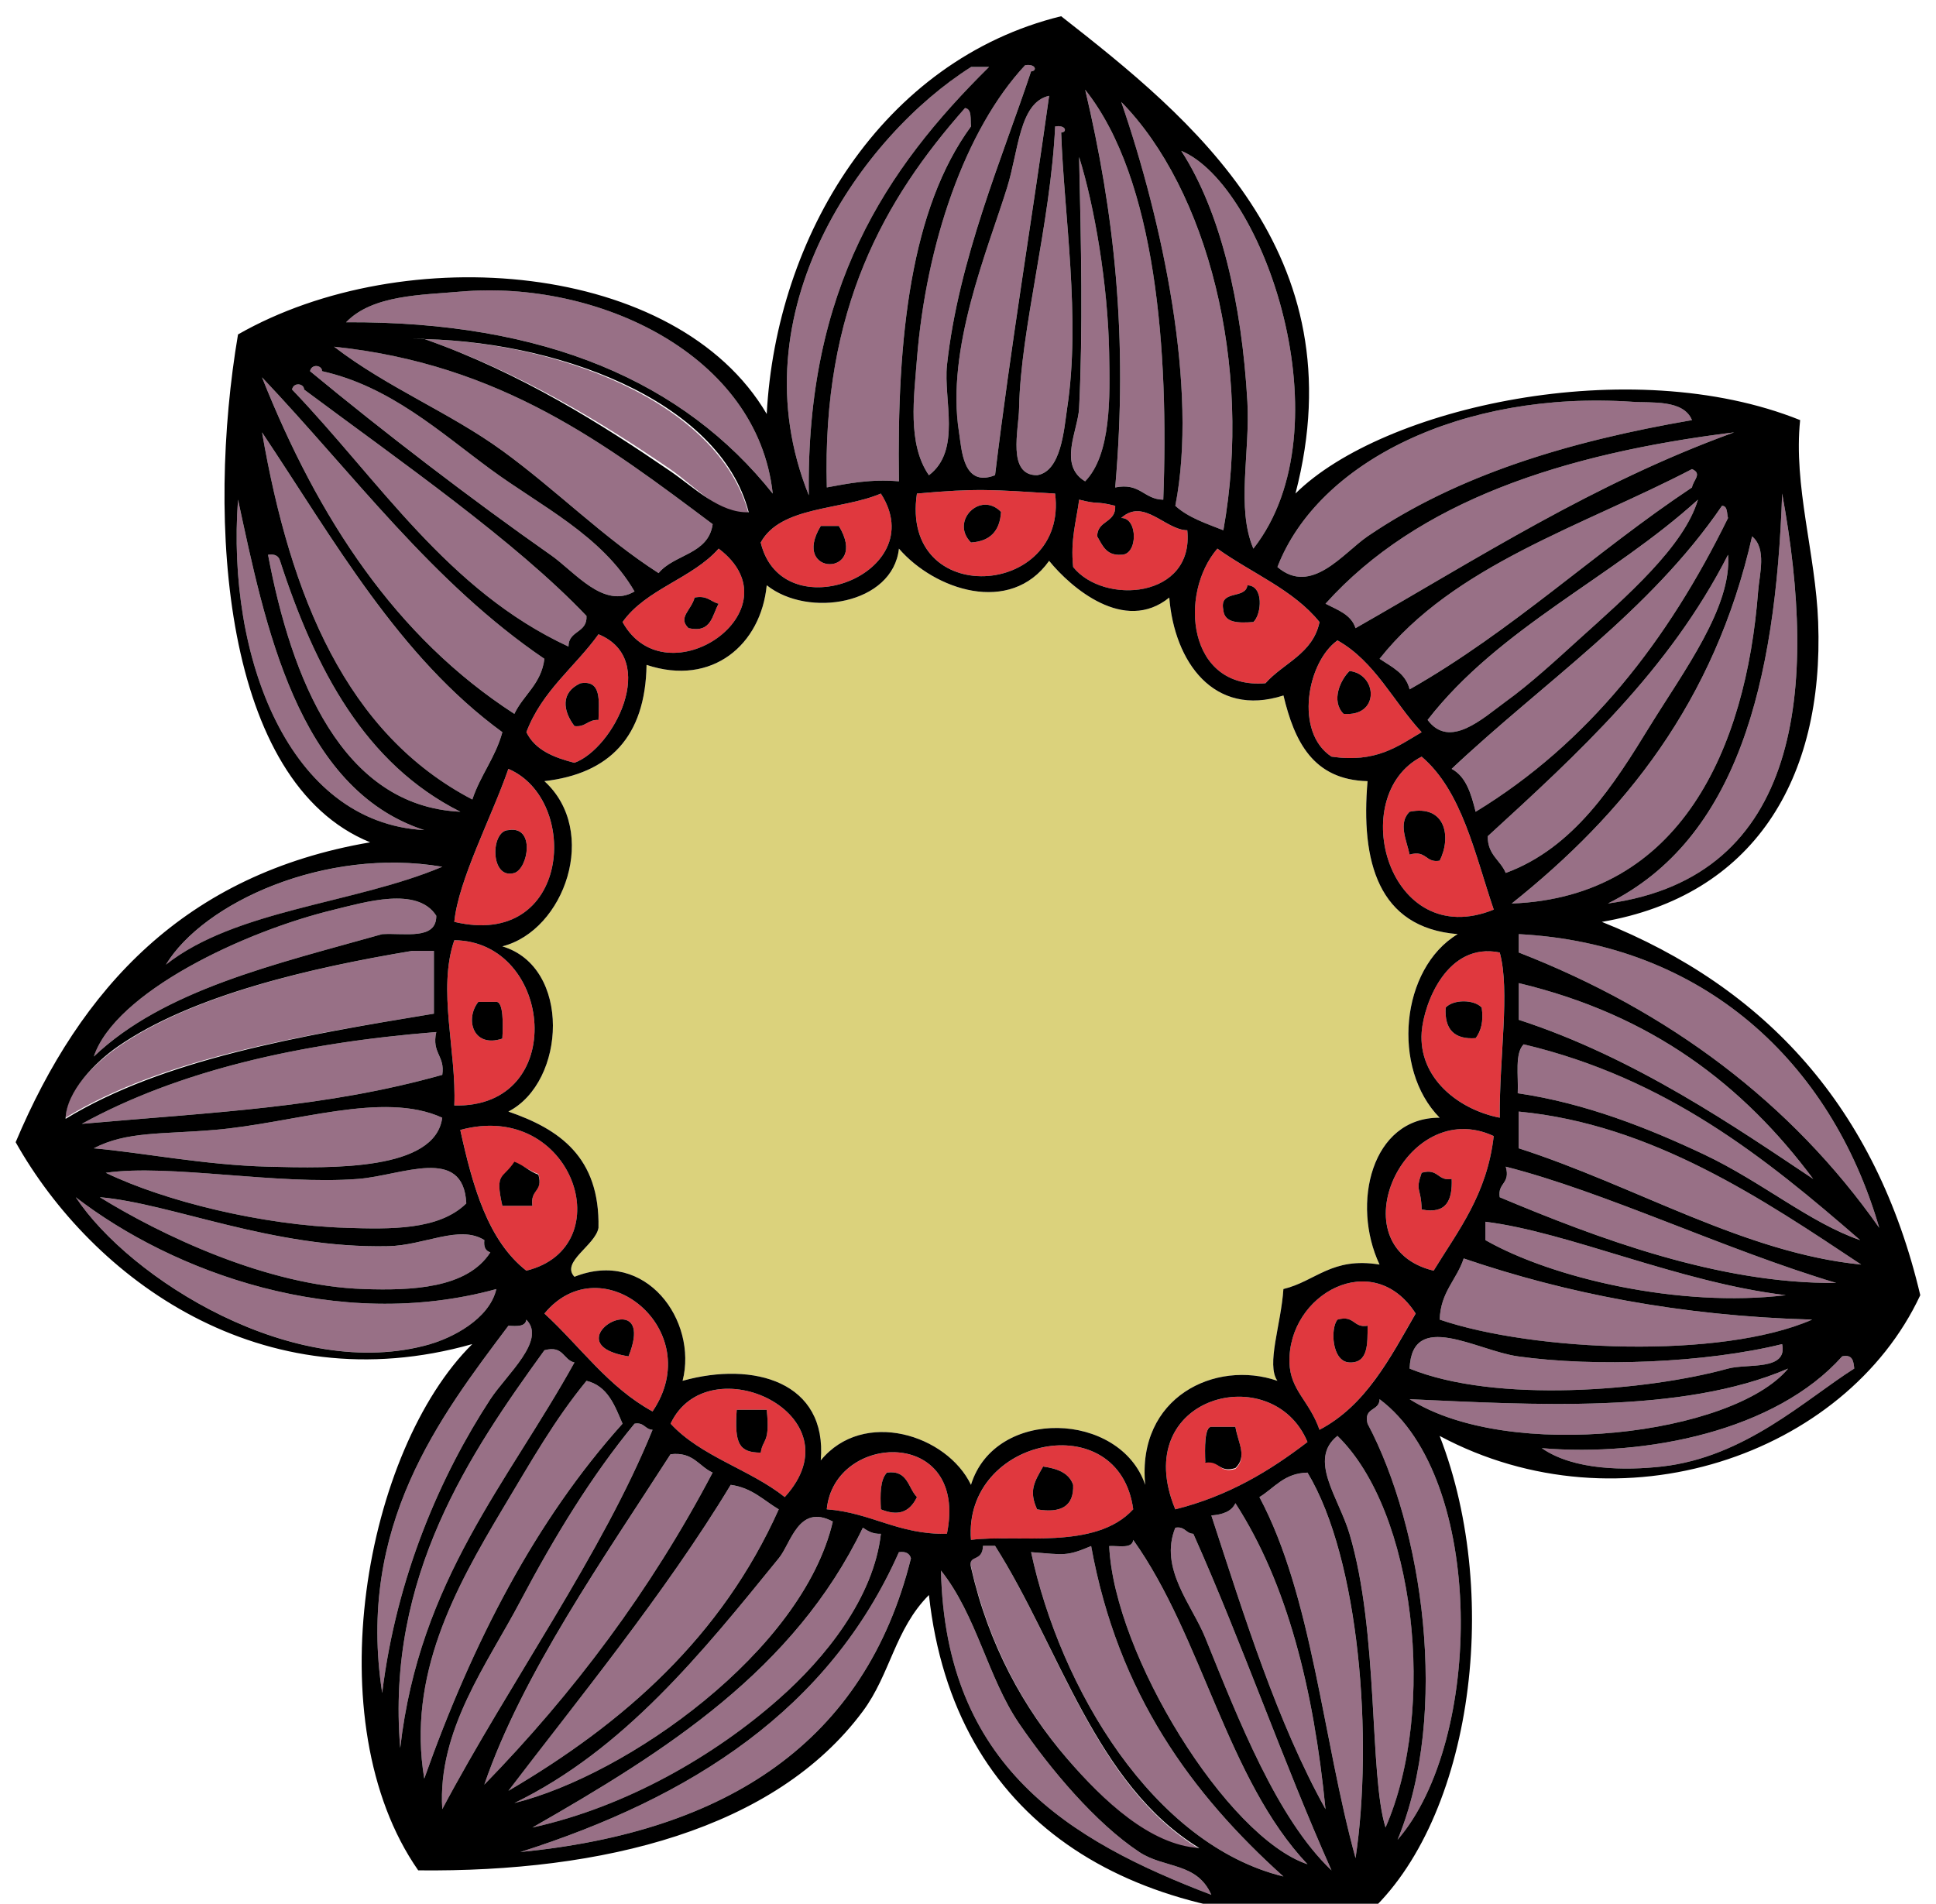 <svg width="121" height="119" viewBox="0 0 121 119" xmlns="http://www.w3.org/2000/svg"><title>blog_btn</title><g fill="none" fill-rule="evenodd"><path d="M61.815 4.188C55.36 10.563 50.37 18.032 50.55 30.962 45.918 19.466 53.96 8.437 60.688 4.187h1.127zM64.068 4.077c.677-.106.77.36.375.383-1.784 5.376-4.54 11.74-5.257 18.36-.23 2.167.918 5.333-1.127 6.884-1.368-1.965-.93-4.93-.752-7.267.574-7.194 3.004-14.333 6.76-18.36zM67.824 5.606c4.443 5.578 5.236 16.384 4.88 25.627-1.23-.02-1.428-1.083-3.003-.765.824-9.403-.072-17.223-1.876-24.862z" id="Shape" fill="#987086"/><path d="M65.57 5.988c-1.107 7.916-2.4 15.65-3.38 23.715-2.024.797-2.086-1.648-2.252-2.678-.836-5.228 1.803-11.433 3.004-15.3.72-2.283.76-5.333 2.627-5.737zM70.077 6.37c5.36 5.452 8.24 16.406 6.382 26.777-1.074-.425-2.21-.797-3.004-1.53 1.44-7.32-.804-17.776-3.38-25.246zM60.312 6.754c.45.064.325.702.375 1.148-3.745 5.11-4.64 13.123-4.505 22.185-1.774-.15-3.13.128-4.507.382-.313-11.158 3.6-18.022 8.637-23.716zM65.945 7.9c.678-.105.772.363.376.383.18 5.154 1.232 11.582.376 17.212-.197 1.372-.375 3.963-1.88 4.208-1.896.01-1.146-2.836-1.125-4.208.096-4.94 1.963-11.462 2.255-17.594z" id="Shape" fill="#987086"/><path d="M67.447 9.813c.96 3.05 1.804 8.013 1.878 12.242.053 2.75.136 6.343-1.5 8.032-1.703-1.02-.44-3.187-.377-4.59.24-4.878.124-10.17 0-15.684zM48.297 30.852c-5.54-6.97-14.197-10.775-26.663-10.71 1.648-1.72 4.746-1.7 7.135-1.914 8.594-.753 18.587 3.933 19.527 12.624z" id="Shape" fill="#987086"/><path d="M25.765 21.188c8.783 0 19.203 3.885 21.03 10.952-1.805.065-3.38-1.768-4.884-2.798-4.233-2.9-9.334-6.03-15.394-8.154h-.75zM20.884 21.67c10.452 1.095 17.022 6.12 23.658 11.093-.26 1.902-2.41 1.87-3.38 3.06-3.473-2.23-6.363-5.174-9.764-7.65-3.286-2.39-7.187-3.94-10.514-6.502zM19.38 23.202c.095-.478.753-.382.753 0 4.244.946 7.364 3.803 10.514 6.12 3.13 2.306 6.968 4.123 9.013 7.65-1.94 1.127-3.724-1.222-5.257-2.295-4.925-3.454-10.422-7.672-15.022-11.475zM16.377 23.585c5.715 6.035 10.67 12.856 17.65 17.595-.2 1.582-1.305 2.24-1.88 3.44-7.425-4.802-12.264-12.228-15.77-21.035zM18.254 24.348c.094-.477.752-.38.752 0 5.925 4.42 13.227 9.49 17.65 14.153.062 1.086-1.127.893-1.127 1.915-7.563-3.508-11.83-10.382-17.276-16.067zM105.75 26.26c-7.697 1.33-14.634 3.422-20.277 7.268-1.523 1.042-3.515 3.73-5.633 1.914 2.535-6.567 11.538-11.04 22.156-10.33 1.2.086 3.222-.158 3.754 1.15z" id="Shape" fill="#987086"/><path d="M16.377 27.026c4.516 6.757 8.533 14.005 15.02 18.742-.44 1.594-1.367 2.68-1.877 4.21-7.854-4.103-11.36-12.646-13.143-22.952zM108.378 27.026c-8.772 3.177-16.032 7.895-23.658 12.24-.27-.86-1.127-1.136-1.877-1.53 5.75-6.396 14.823-9.382 25.535-10.71zM105.75 29.32c.668.29.063.702 0 1.148-6.06 4.027-11.224 8.968-17.65 12.623-.25-1.02-1.126-1.402-1.877-1.912 4.642-5.865 12.653-8.276 19.527-11.857z" id="Shape" fill="#987086"/><path d="M60.688 33.91c1.19-.072 1.804-.71 1.878-1.91-1.294-1.34-3.203.593-1.878 1.91zm5.257-3.058c.836 6.545-9.71 7.225-8.636 0 3.785-.34 4.66-.245 8.635 0zM52.426 32.875H51.3c-1.94 3.188 3.067 3.188 1.126 0zm2.63-2.023c3.234 5.015-6.188 8.606-7.51 3.06 1.25-2.296 5.037-2.008 7.51-3.06z" id="Shape" fill="#E0383E"/><path d="M111.383 30.852c2.233 12.134 1.22 23.96-10.89 25.626 8.073-4.015 10.493-13.79 10.89-25.626zM14.875 31.233c1.68 7.758 3.693 18.074 11.64 20.655-8.458-.446-12.37-10.826-11.64-20.655z" id="Shape" fill="#987086"/><path d="M67.447 31.233c1.335.34.928.055 2.253.383.063 1.085-1.126.892-1.126 1.912.332.564.563 1.213 1.502 1.148 1.053.03 1.053-2.326 0-2.295 1.408-1.285 2.753.755 4.13.767.437 4.27-5.227 4.686-7.135 2.295-.176-1.712.2-2.86.377-4.21z" id="Shape" fill="#E0383E"/><path d="M106.125 31.233c-.865 2.922-4.443 6.035-7.51 8.798-1.262 1.148-3.004 2.753-4.506 3.827-1.44 1.05-3.505 2.995-4.883 1.147 4.475-5.77 11.547-8.904 16.898-13.77z" id="Shape" fill="#987086"/><path d="M107.628 31.616c.366.01.29.467.375.765-3.755 7.65-8.72 14.068-15.77 18.36-.283-1.104-.595-2.198-1.503-2.678 5.715-5.396 12.382-9.827 16.898-16.446zM109.505 33.528c.928.776.46 2.35.376 3.443-.752 9.818-4.85 19.115-15.397 19.507 7.02-5.598 12.675-12.59 15.022-22.95z" id="Shape" fill="#987086"/><path d="M43.038 39.267c1.44.32 1.46-.807 1.88-1.53-.502-.117-.71-.542-1.503-.383-.21.796-1.075 1.243-.377 1.913zm-4.13-.384c1.472-2.07 4.35-2.71 6.01-4.59 5.057 3.827-3.267 9.542-6.01 4.59z" id="Shape" fill="#E0383E"/><path d="M56.182 34.294c2.22 2.572 6.947 4.196 9.387.764 1.356 1.67 4.704 4.57 7.51 2.295.313 3.985 2.763 7.523 7.135 6.12.687 2.87 1.847 5.272 5.257 5.356-.428 4.992.635 9.157 5.633 9.562-3.568 2.146-4.162 8.394-1.127 11.475-4.266-.022-5.54 5.386-3.756 9.18-2.983-.49-3.984 1.04-6.008 1.53-.146 2.22-1.085 4.718-.376 5.736-3.87-1.338-8.793 1.01-8.26 6.504-1.556-4.6-9.39-4.878-10.89 0-1.502-3.135-6.718-4.78-9.39-1.53.418-4.91-4.192-6.217-8.635-4.974.95-3.75-2.283-8.287-6.76-6.5-.876-.926 1.315-1.968 1.503-3.062.094-4.43-2.453-6.172-5.632-7.267 3.608-1.86 3.942-9.04-.377-10.327 3.89-.99 6.07-7.184 2.63-10.328 4.047-.467 6.31-2.75 6.384-7.267 4.11 1.37 7.156-1.275 7.51-4.973 2.597 2.064 7.876 1.19 8.262-2.293z" id="Shape" fill="#DBD27C"/><path d="M76.46 38.12c.063.838.95.827 1.878.765.522-.49.657-2.284-.375-2.295-.116.903-1.775.232-1.504 1.53zm-.376-3.825c2.128 1.528 4.746 2.56 6.383 4.588-.416 1.998-2.252 2.55-3.38 3.827-4.86.402-5.443-5.58-3.003-8.416z" id="Shape" fill="#E0383E"/><path d="M16.753 34.676c.438-.065.668.085.75.38 2.213 6.812 5.322 12.688 11.267 15.685-7.417-.35-10.568-8.35-12.017-16.064z" id="Shape" fill="#987086"/><path d="M35.904 45.386c.71.085.835-.425 1.502-.382.022-1.16.22-2.52-1.127-2.294-1.253.572-1.106 1.72-.376 2.676zm0 2.296c-1.294-.33-2.46-.797-3.005-1.914.97-2.58 3.024-4.057 4.506-6.12 3.828 1.563.928 7.15-1.502 8.034zM83.97 44.62c2.284.203 2.128-2.475.375-2.677-.563.542-1.178 1.86-.374 2.678zm4.883 1.148c-1.502.893-2.86 1.934-5.633 1.53-2.326-1.52-1.535-5.907.374-7.267 2.347 1.318 3.495 3.847 5.26 5.738zM88.1 53.42c1.066-.31.98.54 1.88.38.75-1.487.364-3.517-1.88-3.06-.74.723-.177 1.808 0 2.68zm5.26 3.44c-6.594 2.67-9.265-7.118-4.507-9.562 2.524 2.148 3.316 6.057 4.506 9.563zM32.148 54.567c.877-.288 1.315-2.976-.374-2.68-1.127.024-1.16 3.126.374 2.68zm-.374-6.504c4.527 1.934 3.88 11.296-3.38 9.563.25-2.602 2.325-6.524 3.38-9.563z" id="Shape" fill="#E0383E"/><path d="M27.268 57.245c.01 1.54-1.962 1.062-3.38 1.147-6.666 1.88-13.624 3.464-18.025 7.65 1.335-3.996 9.326-7.81 15.02-9.18 1.898-.457 5.205-1.477 6.385.383zM117.453 76.75c-5.476-7.798-13.143-13.557-22.53-17.21V58.39c11.474.594 19.504 7.936 22.53 18.36z" id="Shape" fill="#987086"/><path d="M31.397 64.92c.053-.934.063-2.295-.375-2.295h-1.127c-.845 1.063-.344 2.91 1.502 2.295zm-3.003-6.147c6.186.055 7.176 10.51 0 10.33.145-3.38-1.065-7.248 0-10.33z" id="Shape" fill="#E0383E"/><path d="M27.12 59.438v3.925c-8.344 1.37-16.918 2.773-23.02 6.503.04-1.732 1.955-3.504 3.322-4.45 4.62-3.197 11.96-4.916 18.343-5.978h1.356z" id="Shape" fill="#987086"/><path d="M90.354 62.982c-.084 1.36.542 2.007 1.878 1.91.324-.445.5-1.017.375-1.91-.48-.52-1.774-.52-2.253 0zm3.38-3.443c.656 2.41-.032 6.48 0 10.327-2.598-.51-5.09-2.498-4.882-5.355.146-1.83 1.606-5.643 4.88-4.973z" id="Shape" fill="#E0383E"/><path d="M27.268 64.51c-.304 1.33.562 1.48.374 2.678-7.322 2.05-14.103 2.317-22.53 3.06 6.018-3.304 13.57-5.056 22.156-5.737zM116.264 77.517c-3.15-1.085-6.122-3.634-9.762-5.356-3.463-1.634-7.417-3.208-11.64-3.824.05-1.093-.198-2.497.373-3.06 8.94 2.125 15.085 7.076 21.03 12.24zM27.642 69.866c-.438 3.304-6.832 3.165-10.89 3.06-3.932-.096-7.937-.893-10.89-1.148 2.056-1.073 4.288-.87 7.512-1.147 5.068-.424 10.565-2.464 14.268-.764zM94.922 69.483c8.345.787 15.313 5.515 21.405 9.563-7.29-.723-14.103-4.92-21.405-7.268v-2.295z" id="Shape" fill="#987086"/><path d="M31.397 75.375h1.88c-.148-1.063.687-.906.374-1.99-.55-.19-.937-.524-1.5-.726-.732 1.114-1.23.59-.753 2.715zM28.77 70.63c7.03-1.923 10.117 7.323 4.13 8.798-2.4-1.88-3.35-5.248-4.13-8.797zM88.853 75.603c1.554.31 1.93-.583 1.877-1.91-.897.157-.813-.692-1.877-.385-.42 1.212-.033.872 0 2.295zm4.506-4.588c-.418 3.654-2.214 5.896-3.757 8.414-6.143-1.488-1.774-10.988 3.756-8.416z" id="Shape" fill="#E0383E"/><path d="M114.763 80.193c-7.333.075-15-2.826-21.03-5.355-.146-.913.69-.828.376-1.912 6.226 1.584 13.685 5.185 20.653 7.267zM6.613 73.308c3.976-.572 10.692.776 15.773.384 2.732-.214 6.582-2.114 6.758 1.53-1.71 1.688-4.767 1.614-7.51 1.528-5.246-.157-11.35-1.667-15.02-3.442z" id="Shape" fill="#987086"/><path d="M6.238 74.838c4.496.383 10.775 3.22 18.024 3.06 2.242-.04 4.455-1.358 6.01-.38-.053.445.08.68.374.764-1.45 2.274-4.966 2.39-7.887 2.295-6.09-.182-12.787-3.432-16.522-5.74z" id="Shape" fill="#987086"/><path d="M4.736 74.838c6.07 4.686 16.346 8.47 26.286 5.738-.45 1.923-2.837 3.07-4.13 3.44-8.49 2.457-18.818-4.12-22.156-9.178zM111.612 80.96c-6.655.796-14.603-1.063-18.776-3.443V76.37c5.216.647 12.048 3.78 18.776 4.59z" id="Shape" fill="#987086"/><path d="M91.48 78.665c6.384 2.178 13.508 3.59 21.78 3.825-5.715 2.496-17.44 1.986-23.28 0 .05-1.733 1.062-2.488 1.5-3.825z" id="Shape" fill="#987086"/><path d="M84.345 85.166c1.17.044 1.127-1.148 1.127-2.295-.897.16-.814-.69-1.88-.38-.446.51-.373 2.634.753 2.676zm4.13-3.06c-1.616 2.816-3.118 5.748-6.008 7.27-.646-1.84-1.826-2.457-1.877-4.21-.115-4.26 5.217-7.224 7.886-3.06zM39.283 84.783c1.377-3.43-1.825-2.337-1.855-1.158-.022.457.448.936 1.855 1.158zm1.502 3.444c-2.763-1.51-4.515-4.06-6.758-6.12 3.598-4.357 10.2 1.05 6.758 6.12z" id="Shape" fill="#E0383E"/><path d="M32.9 82.488c1.272 1.286-1.23 3.423-2.253 4.973-3.088 4.73-5.863 11.05-6.76 18.36-1.617-10.443 3.6-17.242 7.888-22.95.54.034 1.062.065 1.124-.382zM111.383 84.018c.365 1.69-2.18 1.202-3.38 1.53-5.038 1.392-14.54 2.19-19.902 0 .148-3.707 4.226-1.115 6.76-.765 4.84.68 11.745.415 16.523-.765z" id="Shape" fill="#987086"/><path d="M35.904 85.166c-4.15 7.502-9.69 13.59-10.89 24.099-.896-10.733 4.392-18.477 9.013-24.863 1.2-.33 1.167.605 1.877.764zM115.138 84.783c.648-.14.71.297.752.765-3.046 1.924-6.812 5.536-12.018 6.12-2.263.255-5.498.255-7.51-1.146 6.53.55 14.635-1.085 18.776-5.74z" id="Shape" fill="#987086"/><path d="M38.91 88.99c-5.437 6.057-9.368 13.655-12.394 22.186-1.074-6.46 1.93-11.88 4.88-16.83 1.86-3.103 3.257-5.59 5.26-8.034 1.323.32 1.76 1.53 2.253 2.68z" id="Shape" fill="#987086"/><path d="M47.545 90.802c.125-.892.594-.552.375-2.677h-1.877c-.146 2.125.146 2.667 1.502 2.677zm1.503 2.78c-2.17-1.732-5.257-2.54-7.136-4.59 2.347-4.984 11.83-.564 7.136 4.59zM75.333 91.384c.908-.148.825.75 1.88.433.75-.723.186-1.567 0-2.63h-1.504c-.428 0-.418 1.263-.377 2.197zm6.385-1.244c-2.36 1.806-4.945 3.378-8.262 4.207-2.94-7.097 6.092-9.425 8.262-4.207z" id="Shape" fill="#E0383E"/><path d="M86.223 87.46c6.645 4.963 6.497 21.347 1.126 27.54 3.284-7.946 1.564-19.527-1.878-26.008-.27-1.04.75-.765.75-1.53zM40.785 89.374c-3.107 7.68-8.97 15.853-13.143 23.714-.313-4.96 2.84-9.115 4.882-13.003 2.13-4.028 4.445-7.832 7.136-11.093.604-.107.647.36 1.125.382zM83.594 89.756c4.85 4.707 6.25 17.074 3.005 24.48-1.033-3.326-.408-12.166-2.254-18.36-.68-2.274-2.608-4.642-.752-6.12z" id="Shape" fill="#987086"/><path d="M64.818 94.346c1.503.255 2.307-.2 2.254-1.53-.25-.754-1-1.02-1.877-1.146-.543.955-.91 1.508-.377 2.676zm6.01 0c-2.37 2.59-7.272 1.54-10.14 1.912-.5-6.406 9.263-8.425 10.14-1.912zM55.055 94.346c1.02.414 1.763.244 2.253-.766-.563-.573-.563-1.71-1.877-1.53-.427.458-.417 1.36-.375 2.296zm4.13 1.53c-3.056.065-4.714-1.318-7.51-1.53.47-4.834 8.878-5.164 7.51 1.53z" id="Shape" fill="#E0383E"/><path d="M44.54 92.05c-3.88 7.385-8.72 13.813-14.27 19.507 2.358-6.906 7.532-14.258 11.64-20.654 1.42-.17 1.765.755 2.63 1.148zM81.718 92.05c3.264 5.42 4.11 16.705 3.003 24.098-2.053-7.458-2.7-16.362-6.007-22.567.938-.572 1.534-1.497 3.005-1.53zM77.212 93.963c3.233 4.994 4.89 11.604 5.632 19.125-3.025-5.45-5.038-11.94-7.136-18.36.7-.052 1.263-.244 1.504-.765zM53.928 95.495c.303.2.616.403 1.127.38-.45 3.996-3.474 7.77-6.384 10.33-4.015 3.548-9.543 6.746-15.395 8.032 8.345-4.77 16.366-9.85 20.653-18.742zM73.456 95.495c.605-.107.646.36 1.127.38 3.056 6.843 5.59 14.196 8.636 21.04-3.402-3.232-5.79-9.352-7.888-14.536-.822-2.052-2.908-4.335-1.876-6.885zM81.718 116.53c-5.038-1.688-12.08-13.088-12.393-19.89.594-.03 1.44.192 1.502-.382 4.318 6.057 5.863 14.95 10.89 20.273zM68.198 96.642c1.68 9.253 6.3 15.512 12.018 20.654-8.168-2.008-13.957-11.783-15.772-20.273 2.085.16 2.19.277 3.754-.38z" id="Shape" fill="#987086"/><path d="M56.182 97.023c.438-.063.667.085.75.383-2.858 11.495-11.504 17.096-24.408 18.36 10.68-3.4 19.297-8.904 23.658-18.743zM62.19 96.625c4.048 6.375 6.27 14.98 12.767 18.942-3.077-.19-5.987-3.002-8.26-5.638-2.723-3.157-4.914-7.173-6.01-12.01-.197-.848.72-.233.752-1.295h.75zM58.81 98.17c2.243 2.827 2.922 6.684 4.882 9.563 1.962 2.87 4.79 6.227 7.51 8.034 1.566 1.04 3.61.627 4.506 2.678-8.918-3.4-16.626-8.055-16.897-20.274zM78.338 34.294c-1.086-2.55-.198-5.982-.375-9.18-.345-6.14-1.66-11.858-4.13-15.683 5.15 2.147 10.41 17.342 4.505 24.864zM94.11 54.567c-.334-.81-1.138-1.127-1.128-2.295 5.675-5.197 11.34-10.382 15.02-17.596.25 3.252-2.753 7.257-4.88 10.71-2.243 3.655-4.736 7.608-9.013 9.18zM27.642 54.183c-5.486 2.318-12.902 2.668-17.274 6.12 2.327-3.846 9.91-7.373 17.274-6.12zM94.922 63.746v-2.294c8.345 1.998 14.03 6.375 18.402 12.24-4.768-3.177-11.1-7.577-18.402-9.946zM111.758 85.548c-3.44 4.143-17.44 5.867-23.657 1.913 7.594.34 17.034.948 23.658-1.912zM45.667 92.817c1.335.18 2.055.966 3.004 1.53-3.566 7.968-9.668 13.355-16.896 17.595 4.1-5.387 9.846-12.41 13.893-19.125z" id="Shape" fill="#987086"/><path d="M52.05 95.11c-1.898 8.118-12.85 15.843-19.902 17.596 6.844-3.325 11.714-9.382 16.523-15.3.764-.924 1.232-3.443 3.38-2.295z" id="Shape" fill="#987086"/><path d="M62.565 32c-.073 1.2-.688 1.837-1.878 1.91-1.324-1.317.585-3.25 1.878-1.91zM51.3 32.875h1.126c1.94 3.188-3.066 3.188-1.126 0zM77.962 36.588c1.032.012.897 1.807.375 2.295-.93.064-1.815.074-1.88-.765-.27-1.296 1.39-.625 1.505-1.53zM43.414 37.353c.794-.158 1 .266 1.502.383-.417.724-.438 1.85-1.88 1.53-.696-.67.17-1.116.378-1.913zM84.345 41.943c1.753.2 1.91 2.88-.374 2.678-.803-.817-.188-2.135.375-2.677zM36.28 42.71c1.345-.225 1.148 1.135 1.126 2.294-.668-.043-.794.467-1.502.382-.73-.956-.877-2.104.375-2.676zM88.1 50.74c2.243-.457 2.63 1.572 1.88 3.06-.898.16-.814-.69-1.88-.38-.177-.872-.74-1.957 0-2.68zM31.774 51.89c1.69-.298 1.25 2.39.374 2.678-1.533.445-1.5-2.657-.374-2.678zM29.895 62.625h1.127c.438 0 .428 1.36.374 2.295-1.845.616-2.346-1.233-1.5-2.295zM92.607 62.982c.125.892-.052 1.465-.375 1.91-1.336.097-1.962-.55-1.878-1.91.48-.52 1.773-.52 2.253 0zM32.148 72.62c.564.202.95.612 1.5.803.316 1.085-.52.89-.373 1.952h-1.878c-.478-2.125.02-1.64.75-2.754zM88.853 73.308c1.064-.307.98.543 1.877.384.052 1.328-.323 2.22-1.877 1.91-.033-1.422-.42-1.082 0-2.294zM39.283 84.783c-1.408-.223-1.877-.7-1.855-1.158.03-1.18 3.232-2.273 1.855 1.158zM83.594 82.488c1.065-.308.98.542 1.88.382 0 1.147.04 2.338-1.128 2.295-1.127-.04-1.2-2.166-.752-2.677zM46.044 88.125h1.877c.22 2.125-.25 1.785-.374 2.677-1.357-.01-1.65-.552-1.502-2.677zM75.708 89.188h1.503c.188 1.062.752 1.857 0 2.58-1.053.317-.97-.483-1.878-.335-.04-.934-.05-2.246.376-2.246zM65.195 91.67c.876.126 1.626.392 1.877 1.147.053 1.328-.75 1.785-2.254 1.53-.532-1.17-.166-1.722.377-2.677zM55.432 92.05c1.314-.18 1.314.957 1.877 1.53-.49 1.01-1.233 1.18-2.254.766-.043-.935-.053-1.838.376-2.295z" id="Shape" fill="#000"/><path d="M75.708 118.443c-.897-2.05-2.94-1.636-4.505-2.677-2.722-1.806-5.55-5.164-7.51-8.034-1.96-2.88-2.64-6.736-4.882-9.562.272 12.22 7.98 16.875 16.898 20.273zm-14.27-21.818c-.03 1.063-.948.497-.75 1.347 1.095 4.836 3.284 8.802 6.008 11.958 2.274 2.635 5.184 5.397 8.26 5.588C68.46 111.554 66.24 103 62.19 96.625h-.75zm-28.914 19.142c12.904-1.264 21.55-6.865 24.41-18.36-.085-.297-.314-.446-.752-.383-4.36 9.838-12.977 15.342-23.658 18.743zm31.92-18.744c1.814 8.49 7.603 18.265 15.77 20.273-5.715-5.143-10.337-11.4-12.017-20.654-1.564.658-1.668.54-3.754.38zm6.383-.765c-.063.574-.908.35-1.502.383.314 6.8 7.355 18.202 12.393 19.89-5.028-5.322-6.573-14.215-10.89-20.272zm4.506 6.122c2.098 5.183 4.486 11.303 7.887 14.535-3.046-6.843-5.58-14.196-8.636-21.04-.48-.02-.522-.487-1.127-.38-1.033 2.55 1.053 4.833 1.876 6.884zm-42.058 11.856c5.85-1.286 11.38-4.484 15.396-8.033 2.91-2.56 5.935-6.333 6.385-10.328-.51.022-.824-.18-1.127-.382-4.287 8.894-12.308 13.973-20.653 18.743zm15.396-16.83c-4.806 5.917-9.678 11.975-16.522 15.3 7.052-1.753 18.004-9.48 19.903-17.596-2.148-1.147-2.616 1.372-3.38 2.296zm27.038-2.678c2.098 6.42 4.11 12.91 7.136 18.36-.74-7.52-2.4-14.13-5.632-19.125-.24.52-.804.713-1.504.765zm-43.934 17.214c7.23-4.24 13.33-9.627 16.897-17.596-.948-.563-1.668-1.35-3.003-1.53-4.047 6.715-9.794 13.74-13.893 19.126zm46.94-18.36c3.305 6.204 3.953 15.11 6.007 22.566 1.108-7.393.262-18.678-3.002-24.097-1.47.033-2.067.958-3.005 1.53zM41.91 90.9c-4.11 6.398-9.283 13.75-11.64 20.655 5.548-5.694 10.39-12.122 14.27-19.506-.867-.392-1.21-1.317-2.63-1.147zm9.763 3.444c2.797.21 4.455 1.594 7.51 1.53 1.368-6.694-7.04-6.364-7.51-1.53zm9.013 1.912c2.87-.373 7.77.68 10.14-1.912-.877-6.513-10.64-4.494-10.14 1.912zm23.657-.382c1.847 6.194 1.22 15.034 2.253 18.36 3.243-7.406 1.847-19.773-3.005-24.48-1.855 1.478.074 3.846.752 6.12zM39.66 88.99c-2.69 3.262-5.007 7.066-7.136 11.093-2.043 3.89-5.194 8.043-4.882 13.004 4.173-7.86 10.035-16.033 13.143-23.714-.478-.02-.52-.488-1.125-.382zm45.812 0c3.442 6.483 5.162 18.063 1.877 26.01 5.37-6.194 5.518-22.578-1.127-27.54 0 .767-1.02.49-.75 1.53zm-12.016 5.356c3.317-.83 5.903-2.4 8.262-4.208-2.17-5.216-11.203-2.888-8.262 4.208zM41.912 88.99c1.88 2.052 4.966 2.86 7.136 4.59 4.694-5.152-4.79-9.572-7.136-4.59zm-5.256-2.677c-2.003 2.445-3.4 4.93-5.26 8.034-2.95 4.95-5.954 10.37-4.88 16.83 3.025-8.53 6.957-16.13 12.393-22.185-.492-1.15-.93-2.36-2.254-2.68zM88.1 87.46c6.218 3.955 20.217 2.232 23.658-1.912-6.624 2.86-16.064 2.253-23.657 1.913zm8.262 3.062c2.013 1.4 5.247 1.4 7.51 1.147 5.205-.586 8.972-4.198 12.018-6.122-.043-.467-.104-.904-.752-.765-4.14 4.654-12.246 6.29-18.776 5.74zm-62.336-6.12c-4.62 6.386-9.91 14.13-9.012 24.86 1.2-10.507 6.738-16.595 10.89-24.097-.71-.158-.677-1.092-1.878-.764zm60.834.38c-2.535-.35-6.613-2.942-6.76.766 5.363 2.19 14.865 1.392 19.903 0 1.2-.33 3.745.16 3.38-1.53-4.778 1.18-11.683 1.445-16.523.765zm-63.086-1.91c-4.288 5.706-9.504 12.506-7.887 22.95.896-7.31 3.672-13.632 6.76-18.36 1.02-1.55 3.524-3.687 2.25-4.973-.06.445-.582.414-1.123.38zm2.252-.765c2.243 2.06 3.995 4.61 6.758 6.12 3.444-5.07-3.16-10.477-6.758-6.12zm46.565 3.06c.052 1.752 1.232 2.368 1.878 4.207 2.89-1.52 4.392-4.45 6.01-7.267-2.67-4.165-8.003-1.202-7.887 3.06zm9.39-2.68c5.84 1.988 17.565 2.498 23.28 0-8.272-.233-15.396-1.645-21.78-3.824-.438 1.34-1.45 2.094-1.5 3.825zm2.856-6.117v1.147c4.173 2.38 12.12 4.24 18.776 3.442-6.728-.81-13.56-3.943-18.776-4.59zM26.89 84.017c1.295-.37 3.683-1.52 4.132-3.44-9.94 2.73-20.215-1.053-26.286-5.74C8.074 79.9 18.4 86.475 26.89 84.02zm-4.13-3.44c2.92.095 6.436-.023 7.887-2.296-.293-.085-.427-.32-.375-.765-1.554-.978-3.766.34-6.01.38-7.248.16-13.528-2.676-18.023-3.06 3.733 2.308 10.43 5.558 16.52 5.74zm-1.126-3.827c2.743.086 5.8.16 7.51-1.528-.177-3.644-4.026-1.744-6.758-1.53-5.08.393-11.798-.955-15.773-.383 3.672 1.773 9.775 3.283 15.02 3.44zm72.475-3.824c.313 1.084-.523.998-.376 1.912 6.028 2.53 13.696 5.43 21.03 5.355-6.97-2.082-14.428-5.683-20.655-7.267zm-4.507 6.502c1.542-2.518 3.338-4.758 3.756-8.415-5.53-2.57-9.9 6.93-3.757 8.415zm-56.704 0c5.987-1.476 2.9-10.72-4.13-8.797.78 3.55 1.73 6.918 4.13 8.798zm62.022-7.65c7.302 2.35 14.113 6.545 21.405 7.268-6.092-4.048-13.06-8.776-21.405-9.563v2.295zm-81.55-1.147c-3.223.277-5.455.075-7.51 1.148 2.952.255 6.958 1.052 10.89 1.148 4.058.106 10.452.244 10.89-3.06-3.703-1.7-9.2.34-14.27.765zm81.863-5.354c-.572.563-.323 1.967-.374 3.06 4.225.616 8.18 2.19 11.642 3.825 3.64 1.723 6.613 4.273 9.762 5.357-5.944-5.165-12.09-10.116-21.03-12.24zM5.11 70.25c8.43-.745 15.21-1.01 22.532-3.062.188-1.2-.678-1.35-.374-2.677-8.586.682-16.138 2.434-22.157 5.74zm108.214 3.442c-4.37-5.865-10.057-10.244-18.402-12.24v2.294c7.302 2.37 13.634 6.77 18.402 9.946zm-24.47-9.18c-.21 2.856 2.282 4.845 4.88 5.354-.03-3.846.657-7.916 0-10.328-3.276-.67-4.736 3.145-4.88 4.973zm-63.09-5.075c-6.383 1.063-13.78 2.782-18.4 5.98-1.367.945-3.223 2.788-3.265 4.52 6.102-3.73 14.676-5.203 23.02-6.574v-3.926h-1.355zm2.63 9.665c7.176.18 6.186-10.274 0-10.33-1.065 3.083.145 6.95 0 10.33zm66.528-10.71v1.147c9.388 3.653 17.055 9.412 22.53 17.21-3.025-10.422-11.055-17.764-22.53-18.358zm-74.038-1.53c-5.695 1.37-13.686 5.184-15.02 9.18 4.4-4.186 11.36-5.77 18.024-7.65 1.418-.085 3.39.392 3.38-1.148-1.18-1.86-4.487-.84-6.384-.383zM10.368 60.3c4.37-3.452 11.788-3.802 17.274-6.12-7.364-1.252-14.947 2.275-17.274 6.12zm18.026-2.676c7.26 1.733 7.907-7.63 3.38-9.563-1.055 3.04-3.13 6.96-3.38 9.563zm60.46-10.328c-4.76 2.444-2.088 12.23 4.505 9.563-1.19-3.505-1.983-7.414-4.507-9.562zm-5.26-7.267c-1.91 1.36-2.7 5.75-.374 7.268 2.774.404 4.13-.638 5.633-1.53-1.764-1.89-2.912-4.42-5.26-5.737zm-46.188-.382c-1.482 2.062-3.536 3.54-4.507 6.12.543 1.117 1.71 1.584 3.004 1.914 2.43-.883 5.33-6.47 1.502-8.034zM28.77 50.74c-5.946-2.995-9.055-8.872-11.267-15.683-.083-.296-.313-.446-.75-.38 1.45 7.713 4.6 15.713 12.016 16.064zm74.35-5.354c2.13-3.453 5.133-7.46 4.883-10.71-3.68 7.214-9.346 12.4-15.02 17.596-.01 1.17.793 1.486 1.126 2.295 4.276-1.573 6.77-5.526 9.01-9.18zM79.09 42.71c1.127-1.277 2.963-1.83 3.38-3.827-1.638-2.03-4.256-3.06-6.384-4.59-2.44 2.838-1.857 8.82 3.004 8.416zM47.92 36.587c-.356 3.697-3.4 6.344-7.51 4.974-.073 4.516-2.337 6.8-6.384 7.267 3.442 3.143 1.262 9.338-2.63 10.327 4.32 1.286 3.985 8.468.377 10.327 3.18 1.095 5.726 2.837 5.632 7.268-.19 1.094-2.38 2.136-1.502 3.06 4.476-1.785 7.71 2.753 6.76 6.502 4.443-1.243 9.053.065 8.635 4.973 2.67-3.25 7.887-1.604 9.388 1.53 1.502-4.877 9.335-4.6 10.89 0-.532-5.493 4.39-7.84 8.26-6.503-.708-1.018.232-3.516.377-5.736 2.023-.49 3.024-2.02 6.008-1.53-1.783-3.793-.51-9.2 3.757-9.18-3.035-3.08-2.44-9.33 1.127-11.475-4.998-.405-6.062-4.57-5.633-9.562-3.41-.084-4.57-2.486-5.256-5.356-4.37 1.403-6.822-2.135-7.136-6.12-2.805 2.275-6.154-.626-7.51-2.295-2.44 3.43-7.166 1.807-9.387-.764-.384 3.482-5.663 4.355-8.26 2.292zm-3.003-2.294c-1.658 1.88-4.537 2.518-6.008 4.59 2.74 4.95 11.065-.765 6.007-4.59zm49.567 22.184c10.546-.392 14.645-9.69 15.398-19.506.083-1.094.55-2.667-.376-3.443-2.348 10.358-8.002 17.35-15.022 22.948zm-3.755-8.415c.907.48 1.22 1.573 1.5 2.68 7.053-4.294 12.018-10.71 15.772-18.36-.084-.297-.01-.755-.375-.766-4.515 6.618-11.182 11.05-16.898 16.446zm-1.503-3.06c1.377 1.85 3.443-.095 4.882-1.146 1.5-1.074 3.243-2.68 4.505-3.826 3.067-2.763 6.645-5.875 7.51-8.797-5.35 4.867-12.423 8-16.898 13.77zm-22.155-9.56c1.908 2.39 7.572 1.974 7.134-2.296-1.375-.012-2.72-2.052-4.13-.766 1.054-.03 1.054 2.327 0 2.296-.938.065-1.17-.584-1.5-1.148 0-1.02 1.188-.827 1.125-1.912-1.325-.33-.917-.043-2.252-.383-.178 1.35-.554 2.497-.376 4.21zM26.516 51.888c-7.948-2.583-9.962-12.9-11.64-20.656-.73 9.828 3.18 20.208 11.64 20.655zm73.978 4.588c12.11-1.667 13.122-13.492 10.89-25.626-.398 11.835-2.818 21.61-10.89 25.626zM47.544 33.91c1.325 5.548 10.746 1.957 7.51-3.058-2.47 1.052-6.258.764-7.51 3.06zm9.764-3.058c-1.074 7.225 9.47 6.545 8.636 0-3.973-.245-4.85-.34-8.636 0zm28.915 10.326c.75.51 1.627.893 1.878 1.913 6.426-3.653 11.59-8.595 17.65-12.622.063-.446.668-.86 0-1.147-6.874 3.582-14.885 5.993-19.527 11.858zm-3.38-3.442c.75.393 1.607.67 1.878 1.53 7.627-4.346 14.887-9.063 23.66-12.24-10.714 1.328-19.788 4.314-25.536 10.71zm-53.322 12.24c.51-1.53 1.44-2.614 1.877-4.208-6.487-4.737-10.503-11.984-15.02-18.742 1.783 10.306 5.29 18.85 13.144 22.95zm72.475-24.863c-10.62-.71-19.622 3.762-22.156 10.33 2.117 1.815 4.11-.872 5.632-1.915 5.643-3.846 12.58-5.94 20.277-7.267-.532-1.306-2.555-1.062-3.755-1.147zm-66.466 15.3c0-1.02 1.188-.827 1.126-1.912-4.423-4.663-11.725-9.732-17.65-14.152 0-.38-.658-.477-.752 0 5.446 5.685 9.713 12.56 17.275 16.066zm-3.382 4.208c.574-1.2 1.68-1.858 1.878-3.44-6.978-4.74-11.933-11.56-17.65-17.596 3.507 8.808 8.346 16.234 15.772 21.037zm2.254-9.944c1.533 1.073 3.317 3.422 5.257 2.295-2.046-3.527-5.884-5.343-9.014-7.65-3.15-2.316-6.27-5.173-10.514-6.12 0-.382-.658-.477-.752 0 4.6 3.805 10.098 8.023 15.022 11.476zm-3.005-6.503c3.402 2.476 6.29 5.42 9.765 7.65.97-1.19 3.118-1.158 3.38-3.06-6.636-4.973-13.207-9.998-23.66-11.092 3.33 2.562 7.23 4.113 10.515 6.503zm-4.88-6.986c6.06 2.125 11.16 5.375 15.395 8.275 1.502 1.03 3.078 2.62 4.883 2.557-1.827-7.068-12.247-10.833-21.03-10.833h.75zm2.252-2.96c-2.39.215-5.488.194-7.136 1.915 12.465-.065 21.123 3.74 26.663 10.71-.94-8.69-10.933-13.377-19.528-12.624zm38.677 7.27c-.063 1.4-1.326 3.57.376 4.59 1.637-1.69 1.554-5.282 1.5-8.034-.072-4.227-.917-9.19-1.877-12.24.126 5.515.24 10.806 0 15.683zM73.83 9.43c2.473 3.825 3.787 9.54 4.132 15.682.177 3.2-.71 6.63.375 9.182 5.905-7.524.647-22.72-4.506-24.864zM63.693 25.496c-.02 1.372-.77 4.22 1.126 4.208 1.503-.244 1.68-2.836 1.88-4.208.854-5.63-.198-12.06-.376-17.212.396-.02.302-.488-.376-.382-.293 6.13-2.16 12.653-2.254 17.594zm-12.017 4.972c1.377-.255 2.733-.53 4.507-.382-.136-9.062.76-17.074 4.505-22.185-.05-.445.073-1.083-.375-1.147-5.038 5.695-8.95 12.56-8.637 23.715zm21.78 1.148c.794.733 1.93 1.105 3.004 1.53 1.856-10.37-1.022-21.324-6.383-26.776 2.575 7.47 4.818 17.926 3.38 25.246zm-10.513-19.89c-1.2 3.868-3.84 10.072-3.004 15.3.166 1.03.228 3.475 2.252 2.678.98-8.064 2.274-15.8 3.38-23.715-1.868.402-1.91 3.452-2.628 5.737zM69.7 30.47c1.575-.318 1.773.744 3.004.765.355-9.242-.438-20.048-4.88-25.627 1.804 7.64 2.7 15.46 1.876 24.862zm-12.392-8.03c-.177 2.335-.616 5.3.75 7.266 2.046-1.552.898-4.717 1.128-6.885.718-6.62 3.473-12.984 5.257-18.36.396-.022.302-.49-.375-.383-3.756 4.027-6.186 11.166-6.76 18.36zm3.38-18.25C53.96 8.437 45.918 19.465 50.55 30.96c-.18-12.93 4.808-20.4 11.265-26.775h-1.127zM80.966 30.85c5.446-5.387 20.915-8.86 31.543-4.59-.43 4.09.97 8.372 1.126 12.622.374 9.84-4.05 17.117-13.52 18.743 10.254 4.1 17.14 11.624 19.902 23.334-4.672 10.01-18.743 14.843-30.04 8.797 3.995 10.253 1.92 24.554-4.883 30.216-14.612.31-25.47-6.056-27.036-20.27-2.13 2.135-2.41 4.95-4.132 7.266-5.486 7.394-16.25 10.07-27.788 9.944-6.467-9.275-3.296-26.296 3.38-32.896-13.186 3.73-23.742-4.09-28.54-12.62C5.04 61.76 11.56 54.63 23.136 52.652c-9.24-3.76-10.233-20.133-8.26-31.747 10.4-5.94 27.423-4.6 33.045 4.973.584-11.083 7.198-22.112 18.4-24.864 8.147 6.376 18.557 14.79 14.646 29.836z" fill="#000"/></g></svg>